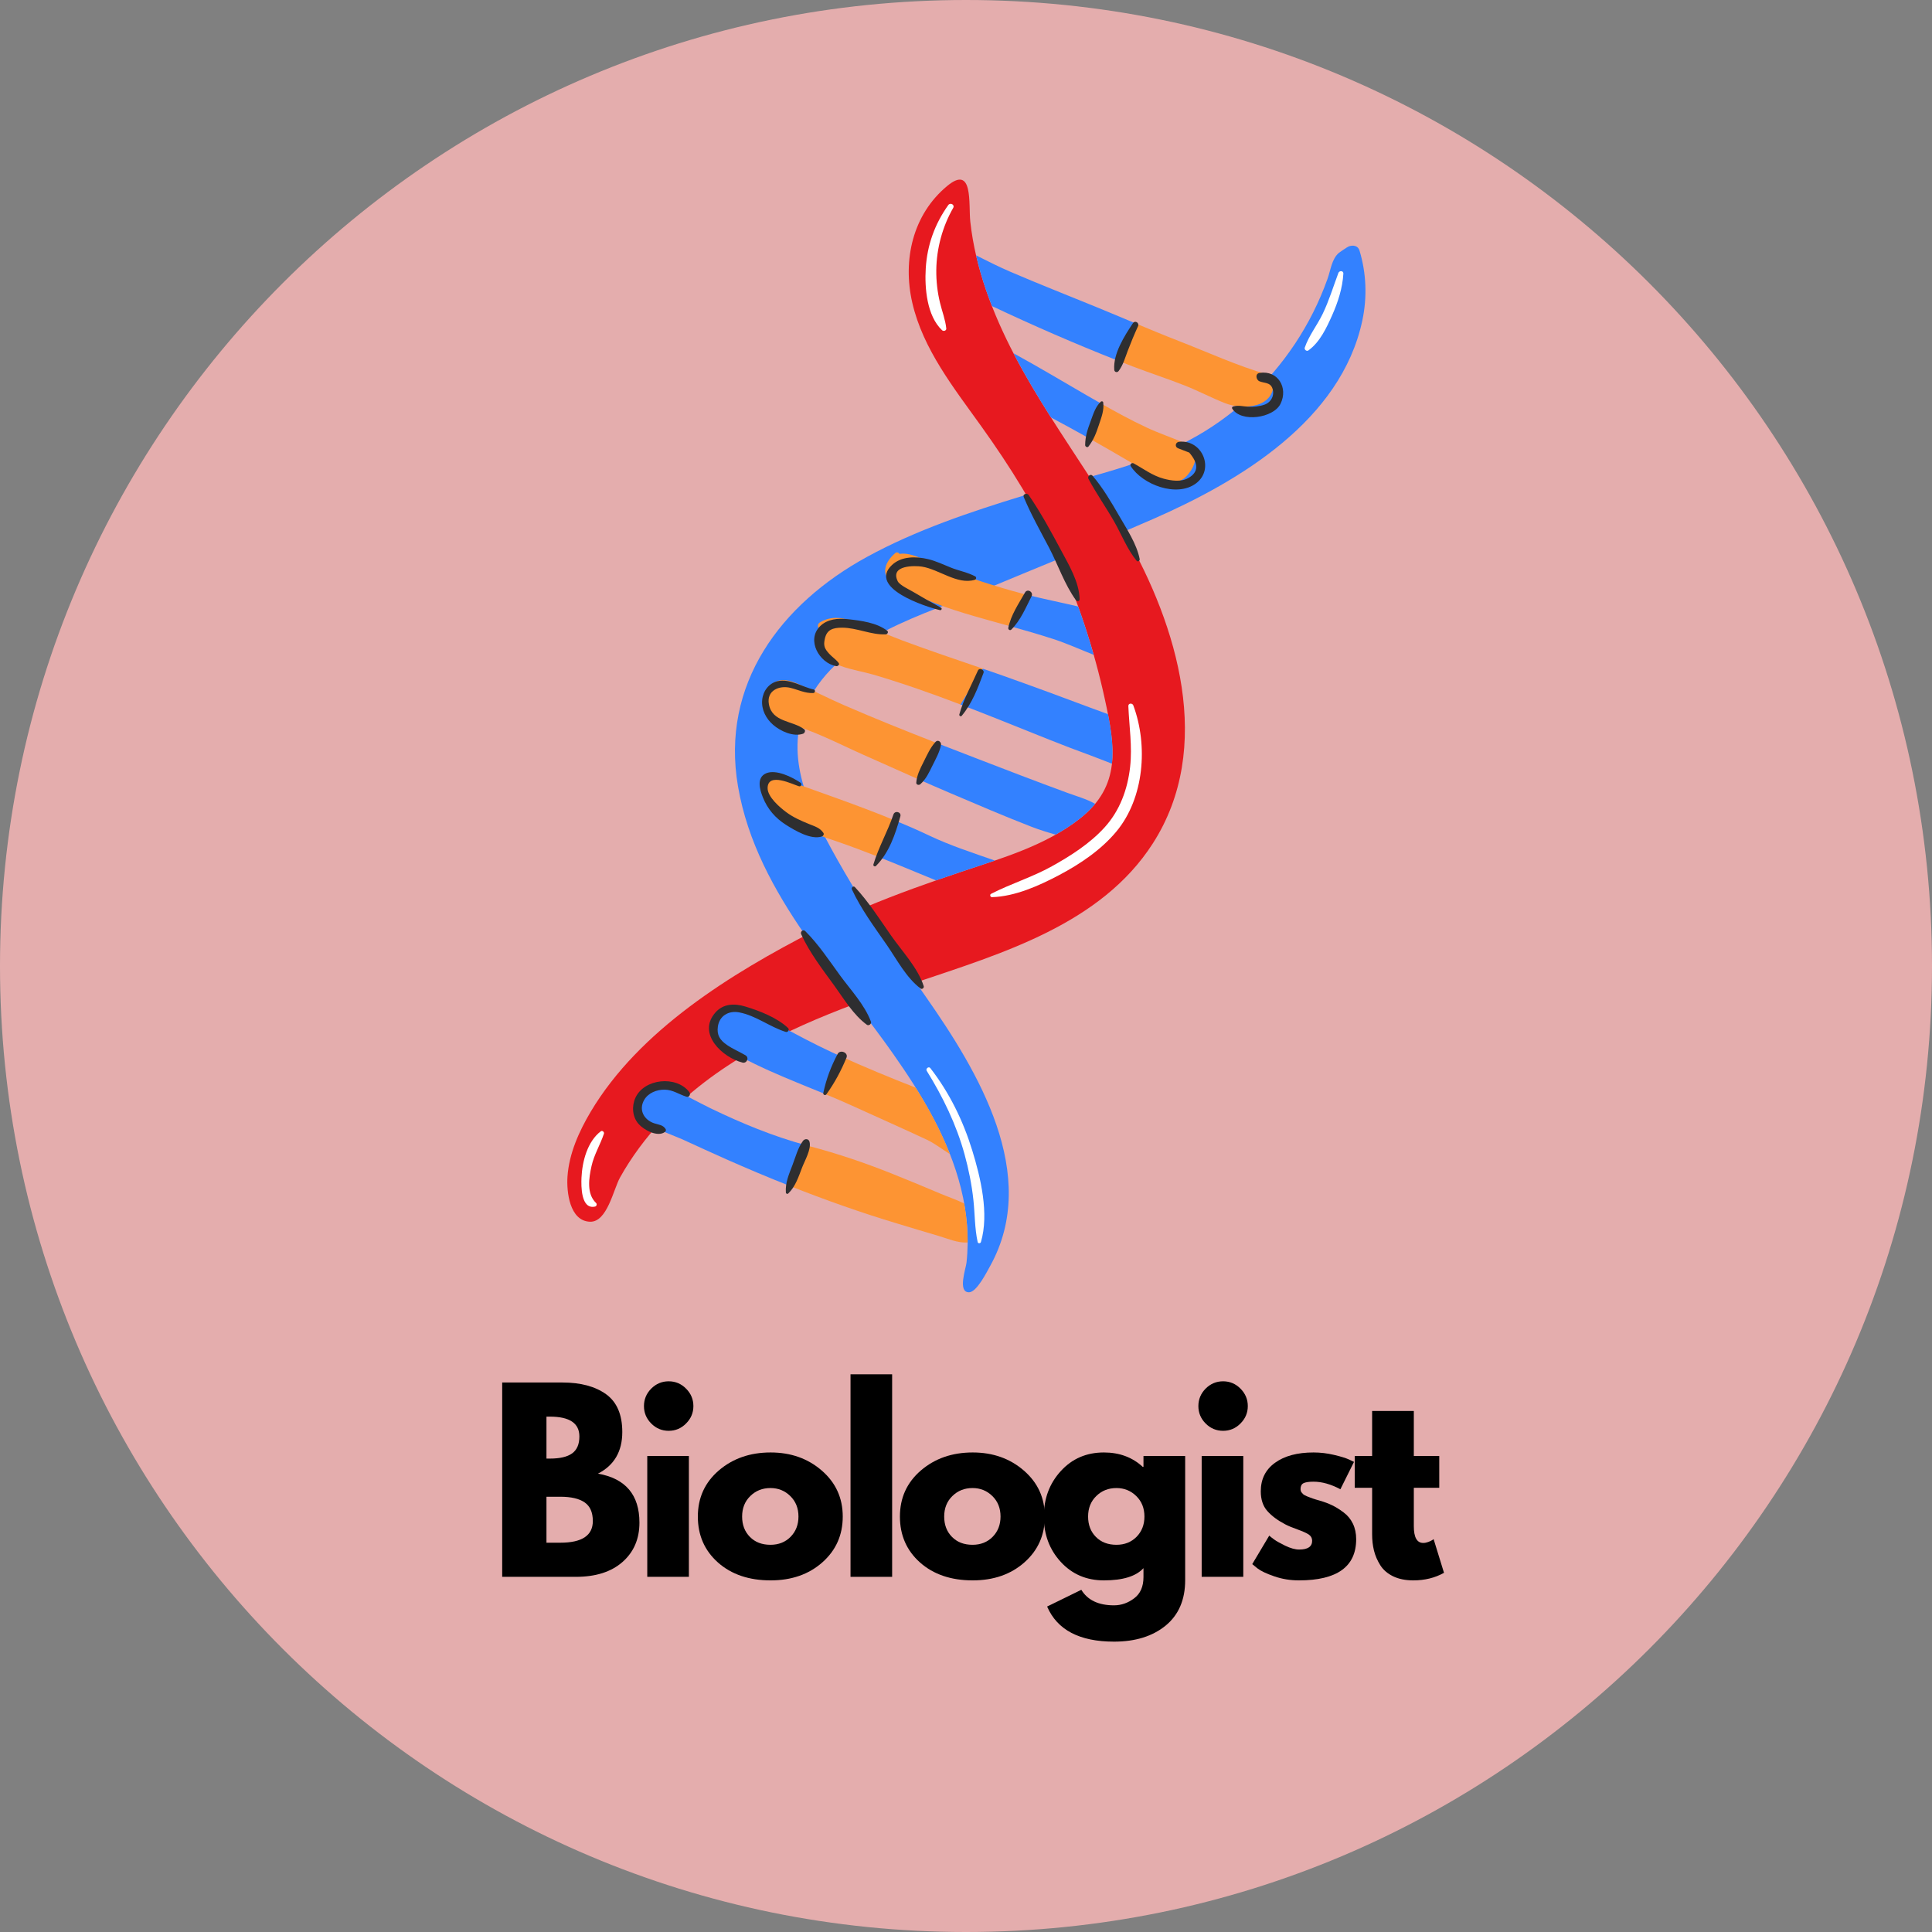 <svg xmlns="http://www.w3.org/2000/svg" xmlns:xlink="http://www.w3.org/1999/xlink" width="500" zoomAndPan="magnify" viewBox="0 0 375 375" height="500" preserveAspectRatio="xMidYMid meet" version="1.0"><rect x="0" y="0" width="375" height="375" fill="#808080" stroke="none"/><defs><g/><clipPath id="17eaf39054"><path d="M 187.5 0 C 83.945 0 0 83.945 0 187.5 C 0 291.055 83.945 375 187.5 375 C 291.055 375 375 291.055 375 187.5 C 375 83.945 291.055 0 187.5 0 " clip-rule="nonzero"/></clipPath><clipPath id="184b3860ed"><path d="M 124 47.387 L 265.031 47.387 L 265.031 250.836 L 124 250.836 Z M 124 47.387 " clip-rule="nonzero"/></clipPath></defs><g clip-path="url(#17eaf39054)"><rect x="-37.5" width="450" fill="#e4adad" y="-37.5" height="450" fill-opacity="1"/></g><path fill="#e7191f" d="M 218.434 103.82 C 209.41 88.051 197.398 73.758 191.418 56.379 C 189.926 52.035 188.828 47.57 188.332 42.996 C 187.969 39.609 188.969 31.844 183.836 36.109 C 177.152 41.656 175.164 50.469 177.078 58.773 C 179.156 67.797 185.152 75.312 190.422 82.68 C 196.09 90.598 201.176 98.691 205.176 107.598 C 209.227 116.609 212.355 126.066 214.453 135.727 C 216.457 144.938 217.711 152.543 209.535 158.941 C 202.879 164.148 194.484 166.562 186.598 169.207 C 180.332 171.309 174.125 173.508 168.051 176.059 C 169.852 178.91 171.691 181.734 173.535 184.527 C 174.91 186.602 176.328 188.652 177.762 190.699 C 194.434 185.066 213.715 179.398 223.781 163.68 C 235.703 145.07 228.531 121.465 218.434 103.82 Z M 166.113 194.762 C 166.117 194.77 166.125 194.781 166.133 194.789 C 152.203 199.992 138.75 206.508 128.418 217.566 C 125.312 220.895 122.566 224.574 120.348 228.551 C 119.059 230.863 117.859 237.25 114.52 237.137 C 110.539 237 109.949 231.273 110.148 228.375 C 110.457 223.891 112.398 219.586 114.664 215.773 C 124.07 199.961 141.977 188.934 157.934 180.742 L 156.375 181.559 C 158.641 184.871 161.012 188.062 163.344 191.133 C 164.254 192.328 165.18 193.539 166.113 194.762 " fill-opacity="1" fill-rule="nonzero"/><g clip-path="url(#184b3860ed)"><path fill="#3381ff" d="M 129.906 211.285 C 129.086 210.996 128.367 210.883 127.719 211.004 C 127.797 210.625 127.316 210.254 126.957 210.586 C 124.969 212.434 122.941 215.375 125.539 217.691 C 127.434 219.379 130.551 220.27 132.848 221.328 C 135.551 222.574 138.258 223.812 140.98 225.02 C 145.02 226.809 149.113 228.535 153.25 230.172 C 154.367 227.562 155.449 224.938 156.496 222.301 C 150.047 220.555 143.941 218.02 137.926 215.121 C 135.297 213.855 132.664 212.258 129.906 211.285 Z M 151.332 199.07 C 148.695 197.672 145.508 195.543 142.441 195.32 C 138.684 195.047 136.414 199.047 138.703 201.277 C 138.461 201.441 138.41 201.879 138.707 202.082 C 145.344 206.566 152.887 209.348 160.246 212.395 C 161.145 209.902 162.016 207.395 162.852 204.879 C 162.352 204.648 161.852 204.426 161.352 204.191 C 157.945 202.605 154.648 200.832 151.332 199.07 Z M 210.812 76.664 C 206.137 73.961 201.477 71.16 196.723 68.57 C 198.934 72.832 201.414 76.961 203.996 81.031 C 206.391 82.309 208.773 83.605 211.141 84.938 C 211.961 82.727 212.871 80.551 213.828 78.391 C 212.824 77.82 211.816 77.246 210.812 76.664 Z M 192.535 59.406 C 200.527 63.18 208.664 66.727 216.867 69.957 C 218.035 67.551 219.172 65.137 220.207 62.684 C 217.652 61.613 215.098 60.535 212.531 59.488 C 207.031 57.242 201.504 55.07 196.039 52.719 C 193.816 51.762 191.637 50.664 189.457 49.562 C 189.984 51.867 190.648 54.141 191.418 56.379 C 191.77 57.398 192.145 58.41 192.535 59.406 Z M 186.598 169.207 C 188.746 168.488 190.93 167.785 193.105 167.035 C 188.785 165.52 184.477 164.141 180.32 162.164 C 178.203 161.156 176.047 160.215 173.867 159.316 C 172.688 161.648 171.461 163.953 170.094 166.16 C 173.977 167.688 177.82 169.301 181.68 170.887 C 183.312 170.316 184.953 169.758 186.598 169.207 Z M 198.004 150.457 C 192.617 148.383 187.211 146.328 181.824 144.223 C 180.484 146.496 179.195 148.793 177.973 151.129 C 180.109 152.07 182.25 153.008 184.398 153.922 C 189.641 156.152 194.883 158.41 200.195 160.469 C 201.738 161.066 203.316 161.555 204.91 162 C 206.52 161.094 208.07 160.086 209.535 158.941 C 210.742 157.996 211.742 157.023 212.566 156.023 C 210.898 155.07 208.887 154.523 207.133 153.875 C 204.086 152.746 201.039 151.621 198.004 150.457 Z M 212.137 137.547 C 206.328 135.359 200.504 133.223 194.656 131.145 C 193.355 130.684 192.051 130.234 190.746 129.781 C 189.305 132.102 187.844 134.414 186.395 136.73 C 192.188 138.938 197.926 141.285 203.691 143.582 C 206.34 144.637 209.012 145.66 211.695 146.637 C 213.031 147.121 214.418 147.699 215.828 148.234 C 216.156 145.246 215.734 142.051 215.059 138.617 C 214.078 138.262 213.098 137.91 212.137 137.547 Z M 195.742 121.457 C 198.656 122.27 201.562 123.094 204.438 124.031 C 207.098 124.898 209.668 126.07 212.281 127.098 C 211.379 123.938 210.383 120.809 209.266 117.719 C 205.859 116.914 202.414 116.238 199.027 115.371 C 197.984 117.43 196.887 119.457 195.742 121.457 Z M 177.773 190.695 C 177.77 190.695 177.766 190.695 177.762 190.699 C 176.328 188.652 174.91 186.602 173.535 184.527 C 173.297 184.164 173.059 183.797 172.82 183.434 C 168.727 177.309 164.801 171.066 161.277 164.598 C 156.613 156.023 152.105 145.945 156.738 136.359 C 162.93 123.559 179.441 119.32 191.652 114.219 C 196.277 112.285 200.918 110.383 205.555 108.465 C 205.426 108.176 205.305 107.883 205.176 107.598 C 203.383 103.602 201.363 99.77 199.18 96.043 C 199.047 96.082 198.918 96.117 198.785 96.16 C 188.395 99.34 177.848 102.859 168.281 108.094 C 151.535 117.246 139.836 132.785 143.246 152.637 C 145.09 163.363 150.219 172.73 156.328 181.574 C 156.863 181.293 157.398 181.02 157.934 180.742 L 156.375 181.559 C 158.641 184.871 161.012 188.062 163.344 191.133 C 164.254 192.328 165.18 193.539 166.113 194.762 C 166.117 194.77 166.125 194.781 166.133 194.789 C 166.129 194.789 166.125 194.793 166.121 194.793 C 168.59 198.023 171.031 201.238 173.316 204.488 C 178.949 212.484 184.16 221.129 186.539 230.719 C 187.703 235.414 188.133 240.297 187.594 245.117 C 187.473 246.211 185.82 250.879 188.098 250.832 C 189.594 250.805 191.566 246.84 192.176 245.75 C 202.023 228.035 189.777 207.875 179.719 193.492 C 179.07 192.562 178.422 191.629 177.773 190.695 Z M 264.43 62.203 C 260.293 81.633 240.609 93.371 223.895 100.707 C 221.965 101.555 220.027 102.387 218.082 103.215 C 216.004 99.617 213.773 96.09 211.5 92.586 C 218.109 90.742 224.66 88.703 230.738 85.492 C 239.047 81.102 246.164 74.547 251.363 66.715 C 253.965 62.801 256.09 58.562 257.668 54.133 C 258.309 52.336 258.477 50.32 259.855 49.094 C 259.895 49.059 261.527 47.914 261.809 47.82 C 262.609 47.547 263.574 47.625 263.883 48.648 C 265.215 53.043 265.383 57.711 264.43 62.203 " fill-opacity="1" fill-rule="nonzero"/></g><path fill="#ffffff" d="M 116.617 219.582 C 114.008 221.562 113.012 225.43 112.867 228.578 C 112.793 230.223 112.754 234.82 115.504 234.191 C 115.809 234.121 115.914 233.703 115.691 233.492 C 113.812 231.715 114.301 228.629 114.82 226.312 C 115.32 224.082 116.512 222.191 117.223 220.047 C 117.324 219.727 116.906 219.363 116.617 219.582 Z M 180.57 207.312 C 180.262 206.918 179.621 207.43 179.879 207.848 C 183.027 212.922 185.637 218.293 187.223 224.066 C 188.016 226.953 188.609 229.906 188.934 232.883 C 189.234 235.617 189.176 238.379 189.762 241.074 C 189.832 241.406 190.309 241.375 190.398 241.074 C 192.012 235.578 190.348 228.609 188.707 223.277 C 186.934 217.52 184.273 212.074 180.57 207.312 Z M 219.012 137.047 C 219.172 141.016 219.801 144.879 219.355 148.859 C 218.867 153.223 217.355 157.359 214.367 160.633 C 211.52 163.75 207.82 166.117 204.152 168.152 C 200.355 170.266 196.207 171.52 192.367 173.492 C 192.062 173.648 192.207 174.145 192.539 174.137 C 197.027 174.008 201.664 171.918 205.578 169.855 C 209.645 167.707 213.73 164.961 216.691 161.395 C 222.09 154.898 222.867 144.703 219.977 136.918 C 219.797 136.426 218.988 136.453 219.012 137.047 Z M 259.781 52.977 C 258.781 55.648 257.969 58.359 256.723 60.938 C 255.652 63.148 254.051 65.148 253.25 67.477 C 253.121 67.855 253.617 68.262 253.953 68.02 C 256.191 66.41 257.477 63.641 258.574 61.18 C 259.707 58.625 260.582 55.91 260.746 53.109 C 260.781 52.52 259.965 52.488 259.781 52.977 Z M 182.855 64.098 C 179.902 61.32 179.449 55.895 179.688 52.078 C 179.969 47.562 181.438 43.48 184.055 39.809 C 184.461 39.238 185.371 39.738 185.008 40.367 C 182.93 43.98 181.781 48.25 181.734 52.414 C 181.711 54.566 181.949 56.691 182.457 58.777 C 182.855 60.441 183.5 62.051 183.672 63.758 C 183.719 64.195 183.133 64.355 182.855 64.098 " fill-opacity="1" fill-rule="nonzero"/><path fill="#fd9433" d="M 182.508 231.676 C 179.535 230.41 176.547 229.184 173.555 227.977 C 168.09 225.773 162.711 223.945 157.016 222.445 C 156.84 222.398 156.668 222.348 156.496 222.301 C 155.449 224.938 154.367 227.562 153.25 230.172 C 160.141 232.902 167.141 235.383 174.195 237.5 C 176.867 238.305 179.539 239.125 182.223 239.906 C 183.867 240.383 185.977 241.332 187.816 241.152 C 187.828 238.621 187.594 236.09 187.145 233.594 C 185.645 232.855 183.992 232.305 182.508 231.676 Z M 162.852 204.879 C 162.016 207.395 161.145 209.902 160.246 212.395 C 161.961 213.105 163.664 213.828 165.344 214.594 C 170.16 216.785 175.004 218.934 179.805 221.172 C 181.465 221.945 182.859 223.074 184.379 224.012 C 182.617 219.516 180.309 215.23 177.738 211.121 C 172.73 209.152 167.746 207.109 162.852 204.879 Z M 229.707 85.895 C 227.316 84.891 224.887 84.07 222.527 82.965 C 219.566 81.578 216.684 80.012 213.828 78.391 C 212.871 80.551 211.961 82.727 211.141 84.938 C 213.871 86.469 216.586 88.031 219.289 89.625 C 221.895 91.16 225.969 94.836 229.203 93.25 C 230.777 92.477 232.559 89.672 231.91 87.785 C 231.547 86.723 230.625 86.281 229.707 85.895 Z M 247.152 73.734 C 247.07 73.027 246.504 72.664 245.961 72.672 C 240.141 70.996 234.5 68.402 228.863 66.211 C 225.957 65.082 223.082 63.887 220.207 62.684 C 219.172 65.137 218.035 67.551 216.867 69.957 C 217.859 70.344 218.852 70.738 219.844 71.121 C 223.215 72.41 226.652 73.516 230.004 74.844 C 232.621 75.883 235.121 77.199 237.734 78.238 C 241.398 79.688 247.773 79.164 247.152 73.734 Z M 170.094 166.16 C 171.461 163.953 172.688 161.648 173.867 159.316 C 166.453 156.242 158.777 153.68 151.262 150.93 C 150.832 150.223 149.648 150.047 149.094 150.91 C 144.73 157.691 158.266 161.895 162.434 163.324 C 165.016 164.207 167.562 165.168 170.094 166.16 Z M 151.801 140.586 C 152.125 140.629 152.383 140.516 152.57 140.328 C 157.793 141.715 162.688 144.32 167.598 146.512 C 171.055 148.055 174.508 149.602 177.973 151.129 C 179.195 148.793 180.484 146.496 181.824 144.223 C 175.809 141.875 169.812 139.469 163.898 136.906 C 160.895 135.605 157.992 134.098 155 132.785 C 153.488 132.121 151.723 131.551 150.223 132.543 C 147.336 134.441 148.309 140.129 151.801 140.586 Z M 166.094 120.715 C 163.727 119.871 161.414 119.461 159.176 120.785 C 158.648 121.098 158.664 121.656 158.965 122.012 C 158.363 122.992 158.172 124.215 158.648 125.477 C 160.129 129.426 165.98 129.914 169.398 130.914 C 175.16 132.598 180.801 134.598 186.395 136.73 C 187.844 134.414 189.305 132.102 190.746 129.781 C 185.559 127.992 180.352 126.258 175.215 124.34 C 172.152 123.195 169.172 121.805 166.094 120.715 Z M 198.258 115.176 C 198.516 115.242 198.77 115.305 199.027 115.371 C 197.984 117.43 196.887 119.457 195.742 121.457 C 193.484 120.832 191.223 120.211 188.973 119.559 C 183.969 118.102 178.98 116.414 174.461 113.777 C 173.281 113.09 171.906 112.488 171.816 110.941 C 171.73 109.512 172.762 108.215 173.766 107.352 C 174.066 107.098 174.441 107.25 174.578 107.516 C 177.105 107.07 180.512 109.309 182.629 110.098 C 187.758 112.023 192.965 113.762 198.258 115.176 " fill-opacity="1" fill-rule="nonzero"/><path fill="#2e2e30" d="M 155.867 221.434 C 154.883 222.738 154.398 224.621 153.82 226.133 C 153.156 227.867 152.398 229.578 152.535 231.465 C 152.555 231.695 152.82 231.824 152.996 231.656 C 154.395 230.32 154.996 228.414 155.676 226.645 C 156.184 225.32 157.531 223.012 157.121 221.602 C 156.945 220.984 156.211 220.98 155.867 221.434 Z M 162.586 204.574 C 161.289 207.004 160.375 209.438 159.805 212.137 C 159.723 212.52 160.195 212.703 160.414 212.395 C 162.016 210.152 163.25 207.844 164.301 205.301 C 164.711 204.312 163.078 203.645 162.586 204.574 Z M 170.023 168.082 C 172.598 165.5 173.781 161.914 174.758 158.465 C 175.008 157.598 173.703 157.25 173.414 158.094 C 172.293 161.406 170.523 164.449 169.527 167.789 C 169.441 168.078 169.816 168.289 170.023 168.082 Z M 181.602 143.984 C 180.559 145.105 179.918 146.602 179.234 147.957 C 178.594 149.227 177.957 150.469 177.848 151.902 C 177.812 152.324 178.352 152.465 178.625 152.223 C 179.73 151.254 180.336 149.938 180.973 148.633 C 181.602 147.352 182.387 146.004 182.641 144.59 C 182.746 144.02 182.059 143.492 181.602 143.984 Z M 189.812 130.156 C 188.559 132.988 187.035 135.68 186.203 138.672 C 186.133 138.926 186.484 139.164 186.668 138.941 C 188.691 136.508 189.797 133.559 190.898 130.617 C 191.133 129.992 190.086 129.539 189.812 130.156 Z M 198.953 115.012 C 197.711 117.203 196.223 119.352 195.711 121.855 C 195.641 122.188 196.039 122.461 196.301 122.199 C 198.102 120.402 199.074 117.992 200.219 115.754 C 200.648 114.914 199.422 114.18 198.953 115.012 Z M 213.281 82.516 C 213.75 81.098 214.359 79.602 214.129 78.094 C 214.094 77.875 213.801 77.84 213.664 77.969 C 212.609 78.945 212.18 80.438 211.691 81.754 C 211.109 83.32 210.637 84.719 210.629 86.395 C 210.625 86.695 211.066 86.938 211.277 86.664 C 212.281 85.367 212.77 84.074 213.281 82.516 Z M 217.129 72.012 C 218 70.852 218.375 69.457 218.887 68.113 C 219.5 66.5 220.168 64.895 220.887 63.324 C 221.195 62.656 220.309 62.117 219.891 62.742 C 218.242 65.219 216.031 68.676 216.277 71.781 C 216.316 72.254 216.855 72.375 217.129 72.012 Z M 123.332 213.086 C 122.59 214.719 122.73 216.77 123.938 218.152 C 124.949 219.309 127.629 220.781 129.047 219.719 C 129.223 219.59 129.332 219.355 129.199 219.148 C 128.664 218.312 127.871 218.328 126.98 218.031 C 125.004 217.371 123.914 215.445 125.031 213.5 C 125.824 212.121 127.488 211.48 129.02 211.504 C 130.629 211.531 131.789 212.426 133.25 212.871 C 133.828 213.047 134.094 212.348 133.785 211.953 C 131.266 208.703 125.027 209.344 123.332 213.086 Z M 143.461 196.5 C 146.703 197.109 149.418 199.328 152.512 200.293 C 152.945 200.43 153.285 199.84 152.957 199.531 C 150.828 197.523 147.445 196.207 144.656 195.363 C 142.539 194.727 140.348 194.785 138.797 196.598 C 135.309 200.676 140.234 205.258 144.117 206.246 C 144.957 206.461 145.473 205.289 144.711 204.836 C 143.516 204.129 142.223 203.605 141.078 202.809 C 139.742 201.875 139.098 200.91 139.34 199.238 C 139.637 197.215 141.367 196.109 143.461 196.5 Z M 244.48 72.383 C 243.566 72.527 243.801 73.754 244.48 74.016 C 245.438 74.387 246.512 74.223 246.941 75.297 C 247.492 76.664 246.742 78.094 245.414 78.551 C 244.41 78.895 243.285 79.008 242.227 78.941 C 241.172 78.871 240.383 78.613 239.344 78.895 C 239.168 78.941 239.074 79.156 239.172 79.316 C 240.898 82.082 247.188 81.156 248.551 78.375 C 250.078 75.262 248.043 71.824 244.48 72.383 Z M 228.848 85.754 C 228.129 85.836 227.973 86.754 228.676 87.016 C 229.398 87.281 230.121 87.559 230.832 87.848 C 232.699 90.02 232.637 91.664 230.652 92.781 C 229.211 93.602 227.367 93.312 225.875 92.914 C 223.672 92.324 221.98 90.996 220.02 89.93 C 219.68 89.746 219.246 90.125 219.473 90.477 C 221.758 94.078 228.414 96.605 232.129 93.836 C 235.832 91.07 233.348 85.242 228.848 85.754 Z M 182.652 117.949 C 180.863 116.98 179.043 115.961 177.297 114.91 C 176.594 114.48 174.633 113.598 174.25 112.82 C 172.676 109.605 177.695 109.789 178.918 109.977 C 182.234 110.484 185.836 113.566 189.203 112.543 C 189.492 112.453 189.574 112.027 189.289 111.875 C 187.812 111.086 186.148 110.801 184.59 110.18 C 183.113 109.594 181.676 108.887 180.125 108.523 C 177.812 107.977 174.957 107.926 173.113 109.684 C 168.453 114.125 179.629 117.777 182.449 118.426 C 182.727 118.492 182.922 118.098 182.652 117.949 Z M 162.301 129.301 C 162.617 129.359 163.035 129 162.781 128.672 C 162.246 127.977 161.535 127.543 160.949 126.898 C 160.023 125.879 159.801 125.324 160.102 123.973 C 160.488 122.223 161.641 121.832 163.445 121.832 C 166.336 121.832 169.09 123.27 171.938 123.125 C 172.242 123.109 172.512 122.672 172.219 122.441 C 170.18 120.844 167.094 120.465 164.578 120.18 C 162.695 119.969 160.586 120.137 159.168 121.555 C 156.48 124.234 159.012 128.695 162.301 129.301 Z M 150.055 140.68 C 151.484 141.922 153.984 143.066 155.863 142.422 C 156.188 142.309 156.426 141.809 156.09 141.551 C 153.895 139.848 149.898 140.234 149.246 136.711 C 148.746 134.023 151.246 132.973 153.438 133.516 C 154.969 133.895 156.227 134.57 157.836 134.523 C 158.223 134.512 158.332 133.918 157.93 133.828 C 155.66 133.332 153.328 131.68 150.93 132.219 C 149.215 132.609 148.094 134.16 147.938 135.867 C 147.762 137.723 148.68 139.484 150.055 140.68 Z M 152.57 160.109 C 154.328 161.227 157.438 163.066 159.535 162.355 C 159.805 162.262 160 161.926 159.816 161.656 C 159.152 160.676 158.148 160.398 157.086 159.965 C 155.516 159.324 153.973 158.656 152.605 157.637 C 151.375 156.727 148.965 154.676 148.992 152.949 C 149.043 149.797 153.91 152.273 155.078 152.613 C 155.512 152.738 155.719 152.152 155.371 151.918 C 153.809 150.848 150.625 149.262 148.691 150.102 C 146.77 150.941 147.488 153.301 148.074 154.77 C 148.988 157.059 150.504 158.797 152.57 160.109 Z M 163.039 189.309 C 160.91 186.387 158.867 183.285 156.301 180.73 C 155.871 180.305 155.285 180.84 155.512 181.34 C 157.137 184.91 159.617 188.109 161.91 191.27 C 163.816 193.898 165.617 196.965 168.258 198.906 C 168.629 199.18 169.211 198.727 169.051 198.301 C 167.797 194.969 165.113 192.156 163.039 189.309 Z M 172.965 181.602 C 170.734 178.406 168.609 175.055 165.945 172.195 C 165.637 171.867 165.191 172.281 165.359 172.648 C 167.145 176.484 169.734 179.957 172.137 183.43 C 174.086 186.254 175.918 189.797 178.695 191.879 C 178.984 192.094 179.398 191.734 179.297 191.414 C 178.148 187.844 175.098 184.656 172.965 181.602 Z M 217.215 100.105 C 215.672 97.43 214.07 94.688 212.059 92.336 C 211.672 91.891 211.008 92.461 211.27 92.949 C 212.793 95.797 214.676 98.465 216.281 101.277 C 217.707 103.777 218.785 106.625 220.621 108.848 C 220.863 109.141 221.277 108.816 221.211 108.5 C 220.605 105.512 218.719 102.715 217.215 100.105 Z M 205.938 106.789 C 207.484 109.691 209.465 112.949 209.555 116.312 C 209.562 116.723 209.051 116.789 208.844 116.504 C 206.645 113.477 205.34 109.566 203.594 106.246 C 201.898 103.02 200.109 99.836 198.703 96.473 C 198.461 95.891 199.348 95.621 199.656 96.07 C 201.996 99.465 203.992 103.152 205.938 106.789 " fill-opacity="1" fill-rule="nonzero"/><g fill="#000000" fill-opacity="1"><g transform="translate(94.724, 306.063)"><g><path d="M 2.75 -37.719 L 14.453 -37.719 C 17.984 -37.719 20.801 -36.961 22.906 -35.453 C 25.008 -33.941 26.062 -31.492 26.062 -28.109 C 26.062 -24.336 24.488 -21.645 21.344 -20.031 C 26.707 -19.082 29.391 -15.91 29.391 -10.516 C 29.391 -7.348 28.289 -4.801 26.094 -2.875 C 23.906 -0.957 20.891 0 17.047 0 L 2.75 0 Z M 11.344 -22.953 L 12.031 -22.953 C 13.945 -22.953 15.375 -23.285 16.312 -23.953 C 17.258 -24.629 17.734 -25.727 17.734 -27.25 C 17.734 -29.812 15.832 -31.094 12.031 -31.094 L 11.344 -31.094 Z M 11.344 -6.625 L 14.031 -6.625 C 18.238 -6.625 20.344 -8.023 20.344 -10.828 C 20.344 -12.504 19.816 -13.707 18.766 -14.438 C 17.711 -15.176 16.133 -15.547 14.031 -15.547 L 11.344 -15.547 Z M 11.344 -6.625 "/></g></g></g><g fill="#000000" fill-opacity="1"><g transform="translate(122.884, 306.063)"><g><path d="M 3.516 -36.531 C 4.461 -37.477 5.594 -37.953 6.906 -37.953 C 8.219 -37.953 9.344 -37.477 10.281 -36.531 C 11.227 -35.582 11.703 -34.453 11.703 -33.141 C 11.703 -31.836 11.227 -30.711 10.281 -29.766 C 9.344 -28.816 8.219 -28.344 6.906 -28.344 C 5.594 -28.344 4.461 -28.816 3.516 -29.766 C 2.578 -30.711 2.109 -31.836 2.109 -33.141 C 2.109 -34.453 2.578 -35.582 3.516 -36.531 Z M 2.75 -23.453 L 2.75 0 L 10.828 0 L 10.828 -23.453 Z M 2.75 -23.453 "/></g></g></g><g fill="#000000" fill-opacity="1"><g transform="translate(134.404, 306.063)"><g><path d="M 4.953 -2.781 C 2.348 -5.102 1.047 -8.078 1.047 -11.703 C 1.047 -15.328 2.398 -18.305 5.109 -20.641 C 7.828 -22.973 11.18 -24.141 15.172 -24.141 C 19.109 -24.141 22.426 -22.961 25.125 -20.609 C 27.82 -18.266 29.172 -15.297 29.172 -11.703 C 29.172 -8.109 27.852 -5.145 25.219 -2.812 C 22.582 -0.477 19.234 0.688 15.172 0.688 C 10.973 0.688 7.566 -0.469 4.953 -2.781 Z M 11.219 -15.672 C 10.164 -14.641 9.641 -13.316 9.641 -11.703 C 9.641 -10.086 10.145 -8.77 11.156 -7.75 C 12.164 -6.727 13.492 -6.219 15.141 -6.219 C 16.723 -6.219 18.023 -6.734 19.047 -7.766 C 20.066 -8.805 20.578 -10.117 20.578 -11.703 C 20.578 -13.316 20.051 -14.641 19 -15.672 C 17.945 -16.711 16.66 -17.234 15.141 -17.234 C 13.578 -17.234 12.27 -16.711 11.219 -15.672 Z M 11.219 -15.672 "/></g></g></g><g fill="#000000" fill-opacity="1"><g transform="translate(162.335, 306.063)"><g><path d="M 2.75 0 L 2.75 -39.312 L 10.828 -39.312 L 10.828 0 Z M 2.75 0 "/></g></g></g><g fill="#000000" fill-opacity="1"><g transform="translate(173.626, 306.063)"><g><path d="M 4.953 -2.781 C 2.348 -5.102 1.047 -8.078 1.047 -11.703 C 1.047 -15.328 2.398 -18.305 5.109 -20.641 C 7.828 -22.973 11.18 -24.141 15.172 -24.141 C 19.109 -24.141 22.426 -22.961 25.125 -20.609 C 27.82 -18.266 29.172 -15.297 29.172 -11.703 C 29.172 -8.109 27.852 -5.145 25.219 -2.812 C 22.582 -0.477 19.234 0.688 15.172 0.688 C 10.973 0.688 7.566 -0.469 4.953 -2.781 Z M 11.219 -15.672 C 10.164 -14.641 9.641 -13.316 9.641 -11.703 C 9.641 -10.086 10.145 -8.77 11.156 -7.75 C 12.164 -6.727 13.492 -6.219 15.141 -6.219 C 16.723 -6.219 18.023 -6.734 19.047 -7.766 C 20.066 -8.805 20.578 -10.117 20.578 -11.703 C 20.578 -13.316 20.051 -14.641 19 -15.672 C 17.945 -16.711 16.66 -17.234 15.141 -17.234 C 13.578 -17.234 12.27 -16.711 11.219 -15.672 Z M 11.219 -15.672 "/></g></g></g><g fill="#000000" fill-opacity="1"><g transform="translate(201.557, 306.063)"><g><path d="M 1.688 5.766 L 8.328 2.516 C 9.547 4.523 11.66 5.531 14.672 5.531 C 16.078 5.531 17.379 5.078 18.578 4.172 C 19.785 3.273 20.391 1.898 20.391 0.047 L 20.391 -1.688 C 18.953 -0.102 16.391 0.688 12.703 0.688 C 9.328 0.688 6.539 -0.504 4.344 -2.891 C 2.145 -5.285 1.047 -8.223 1.047 -11.703 C 1.047 -15.18 2.145 -18.125 4.344 -20.531 C 6.539 -22.938 9.328 -24.141 12.703 -24.141 C 15.723 -24.141 18.238 -23.207 20.25 -21.344 L 20.391 -21.344 L 20.391 -23.453 L 28.484 -23.453 L 28.484 0.641 C 28.484 4.453 27.219 7.395 24.688 9.469 C 22.156 11.539 18.816 12.578 14.672 12.578 C 7.973 12.578 3.645 10.305 1.688 5.766 Z M 11.219 -15.672 C 10.164 -14.641 9.641 -13.316 9.641 -11.703 C 9.641 -10.086 10.145 -8.77 11.156 -7.75 C 12.164 -6.727 13.492 -6.219 15.141 -6.219 C 16.723 -6.219 18.023 -6.734 19.047 -7.766 C 20.066 -8.805 20.578 -10.117 20.578 -11.703 C 20.578 -13.316 20.051 -14.641 19 -15.672 C 17.945 -16.711 16.66 -17.234 15.141 -17.234 C 13.578 -17.234 12.27 -16.711 11.219 -15.672 Z M 11.219 -15.672 "/></g></g></g><g fill="#000000" fill-opacity="1"><g transform="translate(230.494, 306.063)"><g><path d="M 3.516 -36.531 C 4.461 -37.477 5.594 -37.953 6.906 -37.953 C 8.219 -37.953 9.344 -37.477 10.281 -36.531 C 11.227 -35.582 11.703 -34.453 11.703 -33.141 C 11.703 -31.836 11.227 -30.711 10.281 -29.766 C 9.344 -28.816 8.219 -28.344 6.906 -28.344 C 5.594 -28.344 4.461 -28.816 3.516 -29.766 C 2.578 -30.711 2.109 -31.836 2.109 -33.141 C 2.109 -34.453 2.578 -35.582 3.516 -36.531 Z M 2.75 -23.453 L 2.75 0 L 10.828 0 L 10.828 -23.453 Z M 2.75 -23.453 "/></g></g></g><g fill="#000000" fill-opacity="1"><g transform="translate(242.014, 306.063)"><g><path d="M 12.938 -24.141 C 14.281 -24.141 15.602 -23.984 16.906 -23.672 C 18.219 -23.367 19.195 -23.066 19.844 -22.766 L 20.797 -22.312 L 18.156 -17 C 16.32 -17.977 14.582 -18.469 12.938 -18.469 C 12.02 -18.469 11.367 -18.367 10.984 -18.172 C 10.609 -17.973 10.422 -17.598 10.422 -17.047 C 10.422 -16.93 10.438 -16.812 10.469 -16.688 C 10.5 -16.562 10.562 -16.445 10.656 -16.344 C 10.75 -16.238 10.832 -16.145 10.906 -16.062 C 10.977 -15.988 11.102 -15.906 11.281 -15.812 C 11.469 -15.727 11.613 -15.66 11.719 -15.609 C 11.832 -15.566 12.008 -15.5 12.25 -15.406 C 12.5 -15.312 12.68 -15.242 12.797 -15.203 C 12.922 -15.16 13.129 -15.094 13.422 -15 C 13.711 -14.906 13.93 -14.844 14.078 -14.812 C 15.023 -14.539 15.848 -14.234 16.547 -13.891 C 17.254 -13.555 17.992 -13.098 18.766 -12.516 C 19.547 -11.941 20.148 -11.211 20.578 -10.328 C 21.004 -9.441 21.219 -8.438 21.219 -7.312 C 21.219 -1.977 17.516 0.688 10.109 0.688 C 8.43 0.688 6.836 0.426 5.328 -0.094 C 3.816 -0.613 2.727 -1.129 2.062 -1.641 L 1.047 -2.469 L 4.344 -8 C 4.582 -7.789 4.898 -7.539 5.297 -7.25 C 5.691 -6.957 6.406 -6.555 7.438 -6.047 C 8.477 -5.547 9.383 -5.297 10.156 -5.297 C 11.832 -5.297 12.672 -5.863 12.672 -7 C 12.672 -7.508 12.457 -7.91 12.031 -8.203 C 11.602 -8.492 10.879 -8.82 9.859 -9.188 C 8.836 -9.551 8.035 -9.883 7.453 -10.188 C 5.984 -10.957 4.82 -11.82 3.969 -12.781 C 3.125 -13.738 2.703 -15.008 2.703 -16.594 C 2.703 -18.969 3.625 -20.816 5.469 -22.141 C 7.312 -23.473 9.801 -24.141 12.938 -24.141 Z M 12.938 -24.141 "/></g></g></g><g fill="#000000" fill-opacity="1"><g transform="translate(262.219, 306.063)"><g><path d="M 4.109 -23.453 L 4.109 -32.188 L 12.203 -32.188 L 12.203 -23.453 L 17.141 -23.453 L 17.141 -17.281 L 12.203 -17.281 L 12.203 -9.828 C 12.203 -7.66 12.812 -6.578 14.031 -6.578 C 14.344 -6.578 14.664 -6.641 15 -6.766 C 15.332 -6.891 15.586 -7.008 15.766 -7.125 L 16.047 -7.312 L 18.062 -0.781 C 16.32 0.195 14.336 0.688 12.109 0.688 C 10.586 0.688 9.273 0.422 8.172 -0.109 C 7.078 -0.648 6.25 -1.367 5.688 -2.266 C 5.125 -3.16 4.719 -4.102 4.469 -5.094 C 4.227 -6.082 4.109 -7.145 4.109 -8.281 L 4.109 -17.281 L 0.734 -17.281 L 0.734 -23.453 Z M 4.109 -23.453 "/></g></g></g></svg>